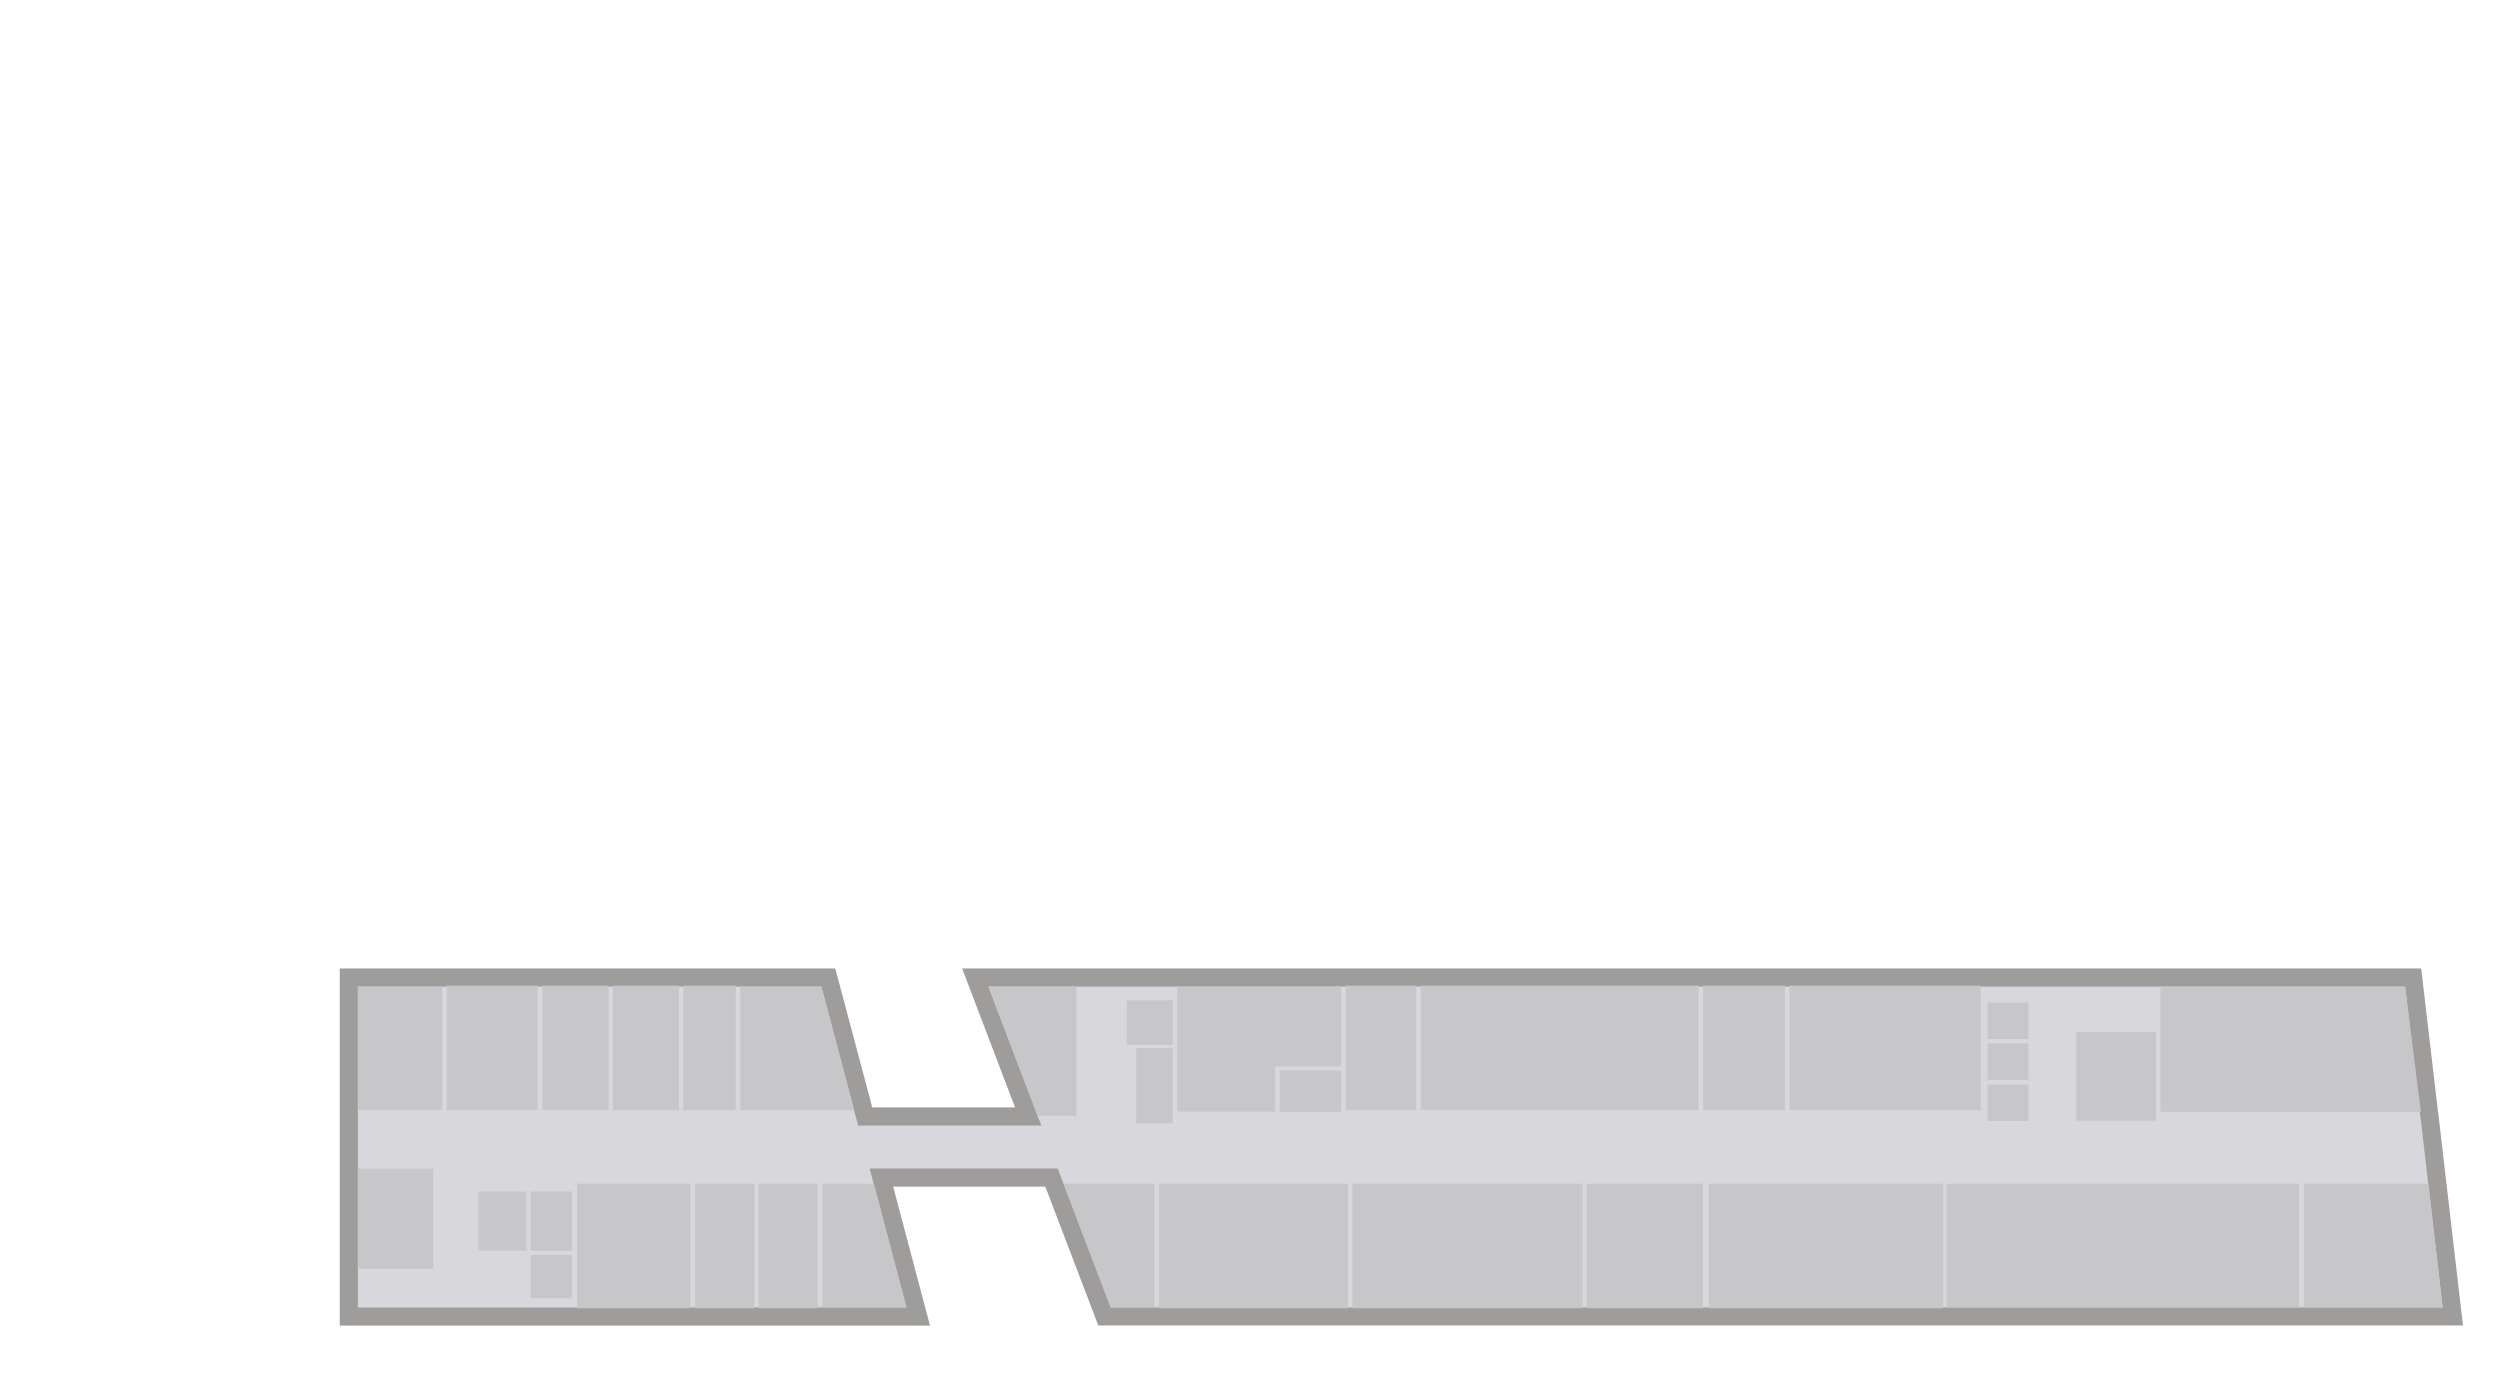 <?xml version="1.0" encoding="utf-8"?>
<!-- Generator: Adobe Illustrator 22.1.0, SVG Export Plug-In . SVG Version: 6.00 Build 0)  -->
<svg version="1.1" id="Ue4p5" xmlns="http://www.w3.org/2000/svg" xmlns:xlink="http://www.w3.org/1999/xlink" x="0px" y="0px"
	 viewBox="0 0 1657 910.2" style="enable-background:new 0 0 1657 910.2;" xml:space="preserve">
<g>
	<polygon style="fill:#D7D7DC;" points="732.1,872.6 699.6,787.4 699.4,787 696.9,780.5 584.2,780.5 584.9,783.1 585,783.5 
		608.6,872.6 231.2,872.6 231.2,647.9 549,647.9 571.9,734.4 572.3,736 573.4,740 681.5,740 646.4,647.9 1599.4,647.9 1609.9,736.8 
		1610.5,742.1 1625.7,872.6 	"/>
	<path style="fill:#9E9D9C;" d="M1594.1,653.9l9.8,83.6l0.7,5.4l4.9,42.1l9.5,81.6H736.2L705.1,785l-0.2-0.4l-3.8-10.1H576.4
		l2.7,10.1l0.1,0.4l21.6,81.6H237.2V653.9h307.2l21.7,81.9l0.4,1.7l2.3,8.5h121.4l-0.6-1.6l-1.9-5l-32.6-85.5H1594.1 M1604.8,641.9
		h-10.7h-939h-17.4l6.2,16.3l28.9,75.8H578l-0.2-0.9l0-0.2l0-0.2L556,650.8l-2.4-8.9h-9.2H237.2h-12v12v212.7v12h12h363.6h15.6
		l-4-15.1l-20.4-77h100.8l0.9,2.3l0.2,0.6l0.2,0.4l30.9,81l2.9,7.7h8.3H1619h13.5l-1.6-13.4l-9.5-81.6l-4.9-42.1l0-0.1l0-0.1
		l-0.7-5.3l-9.8-83.5L1604.8,641.9L1604.8,641.9z"/>
</g>
<rect id="_x35_U06001" x="237.2" y="653.9" style="fill:#C7C7C9;" width="55.9" height="81.9"/>
<rect id="_x35_U06002" x="296.1" y="653.3" style="fill:#C7C7C9;" width="60.3" height="82.5"/>
<rect id="_x35_U06003" x="359.5" y="653.3" style="fill:#C7C7C9;" width="43.8" height="82.5"/>
<rect id="_x35_U06004" x="406.2" y="653.3" style="fill:#C7C7C9;" width="43.8" height="82.5"/>
<rect id="_x35_U06005" x="452.9" y="653.3" style="fill:#C7C7C9;" width="34.7" height="82.5"/>
<polygon id="bagno5" style="fill:#C7C7C9;" points="566.1,735.8 490.7,735.8 490.7,653.9 544.4,653.9 "/>
<rect id="_x35_r06001" x="891.9" y="653.3" style="fill:#C7C7C9;" width="46.8" height="82.5"/>
<rect id="_x35_l06002" x="1128.8" y="653.3" style="fill:#C7C7C9;" width="54.3" height="82.5"/>
<rect id="_x35_l06003" x="1186.1" y="653.3" style="fill:#C7C7C9;" width="126.7" height="82.5"/>
<rect id="_x35_l06001" x="941.7" y="653.3" style="fill:#C7C7C9;" width="184.1" height="82.5"/>
<rect id="_x35_u06009" x="382.5" y="784.6" style="fill:#C7C7C9;" width="75.1" height="82.5"/>
<rect id="_x35_u06008" x="460.7" y="784.6" style="fill:#C7C7C9;" width="39.2" height="82.5"/>
<rect id="_x35_u06007" x="502.8" y="784.6" style="fill:#C7C7C9;" width="39.2" height="82.5"/>
<polygon id="_x35_u06006" style="fill:#C7C7C9;" points="600.8,866.6 545.1,866.6 545.1,784.6 579.1,784.6 579.2,785 "/>
<polygon style="fill:#C7C7C9;" points="765.2,784.6 765.2,866.6 736.2,866.6 705.1,785 704.9,784.6 "/>
<rect id="_x35_l06010" x="768.2" y="784.6" style="fill:#C7C7C9;" width="125.2" height="82.5"/>
<rect id="_x35_l06009" x="896.5" y="784.6" style="fill:#C7C7C9;" width="152.4" height="82.5"/>
<rect id="_x35_l06008" x="1051.8" y="784.6" style="fill:#C7C7C9;" width="76.9" height="82.5"/>
<rect id="_x35_l06007" x="1132.5" y="784.6" style="fill:#C7C7C9;" width="155.4" height="82.5"/>
<rect id="_x35_l06006" x="1290.1" y="784.6" style="fill:#C7C7C9;" width="233.8" height="82"/>
<polygon id="_x35_l06005" style="fill:#C7C7C9;" points="1619,866.6 1527,866.6 1527,784.6 1609.5,784.6 "/>
<rect id="Vanoscala_3" x="237.2" y="774.6" style="fill:#C7C7C9;" width="49.8" height="66.4"/>
<rect id="ascensore6_5_" x="317.2" y="789.7" style="fill:#C7C7C9;" width="31.7" height="39.3"/>
<rect id="ascensore5_5_" x="351.9" y="831.9" style="fill:#C7C7C9;" width="27.2" height="28.6"/>
<rect id="_x35_lt004" x="351.9" y="789.7" style="fill:#C7C7C9;" width="27.2" height="39.3"/>
<rect id="ascensore3_5_" x="746.8" y="663" style="fill:#C7C7C9;" width="30.5" height="29.5"/>
<rect id="_x35_lt0054" x="753.1" y="694.7" style="fill:#C7C7C9;" width="24.1" height="49.8"/>
<rect id="_x35_lt006" x="848.2" y="709.5" style="fill:#C7C7C9;" width="40.7" height="27.4"/>
<rect id="ascensore2_5_" x="1317.3" y="664.5" style="fill:#C7C7C9;" width="27.2" height="24.1"/>
<rect id="ascensore1_5_" x="1317.3" y="691.6" style="fill:#C7C7C9;" width="27.2" height="24.1"/>
<rect id="_x35_lt007" x="1317.3" y="718.8" style="fill:#C7C7C9;" width="27.2" height="24.1"/>
<rect id="vanoscala5_5_" x="1376.1" y="684" style="fill:#C7C7C9;" width="52.8" height="58.8"/>
<polygon id="_x35_l06004" style="fill:#C7C7C9;" points="1604.6,736.9 1432,736.9 1432,653.9 1594.1,653.9 1603.9,731.8 "/>
<polygon id="bagno5_2_" style="fill:#C7C7C9;" points="888.9,653.9 888.9,706.7 845.2,706.7 845.2,736.8 780.3,736.8 780.3,653.9 
	"/>
<polygon id="Vanoscala4" style="fill:#C7C7C9;" points="713.5,653.9 713.5,739.4 687.7,739.4 655.1,653.9 "/>
</svg>
